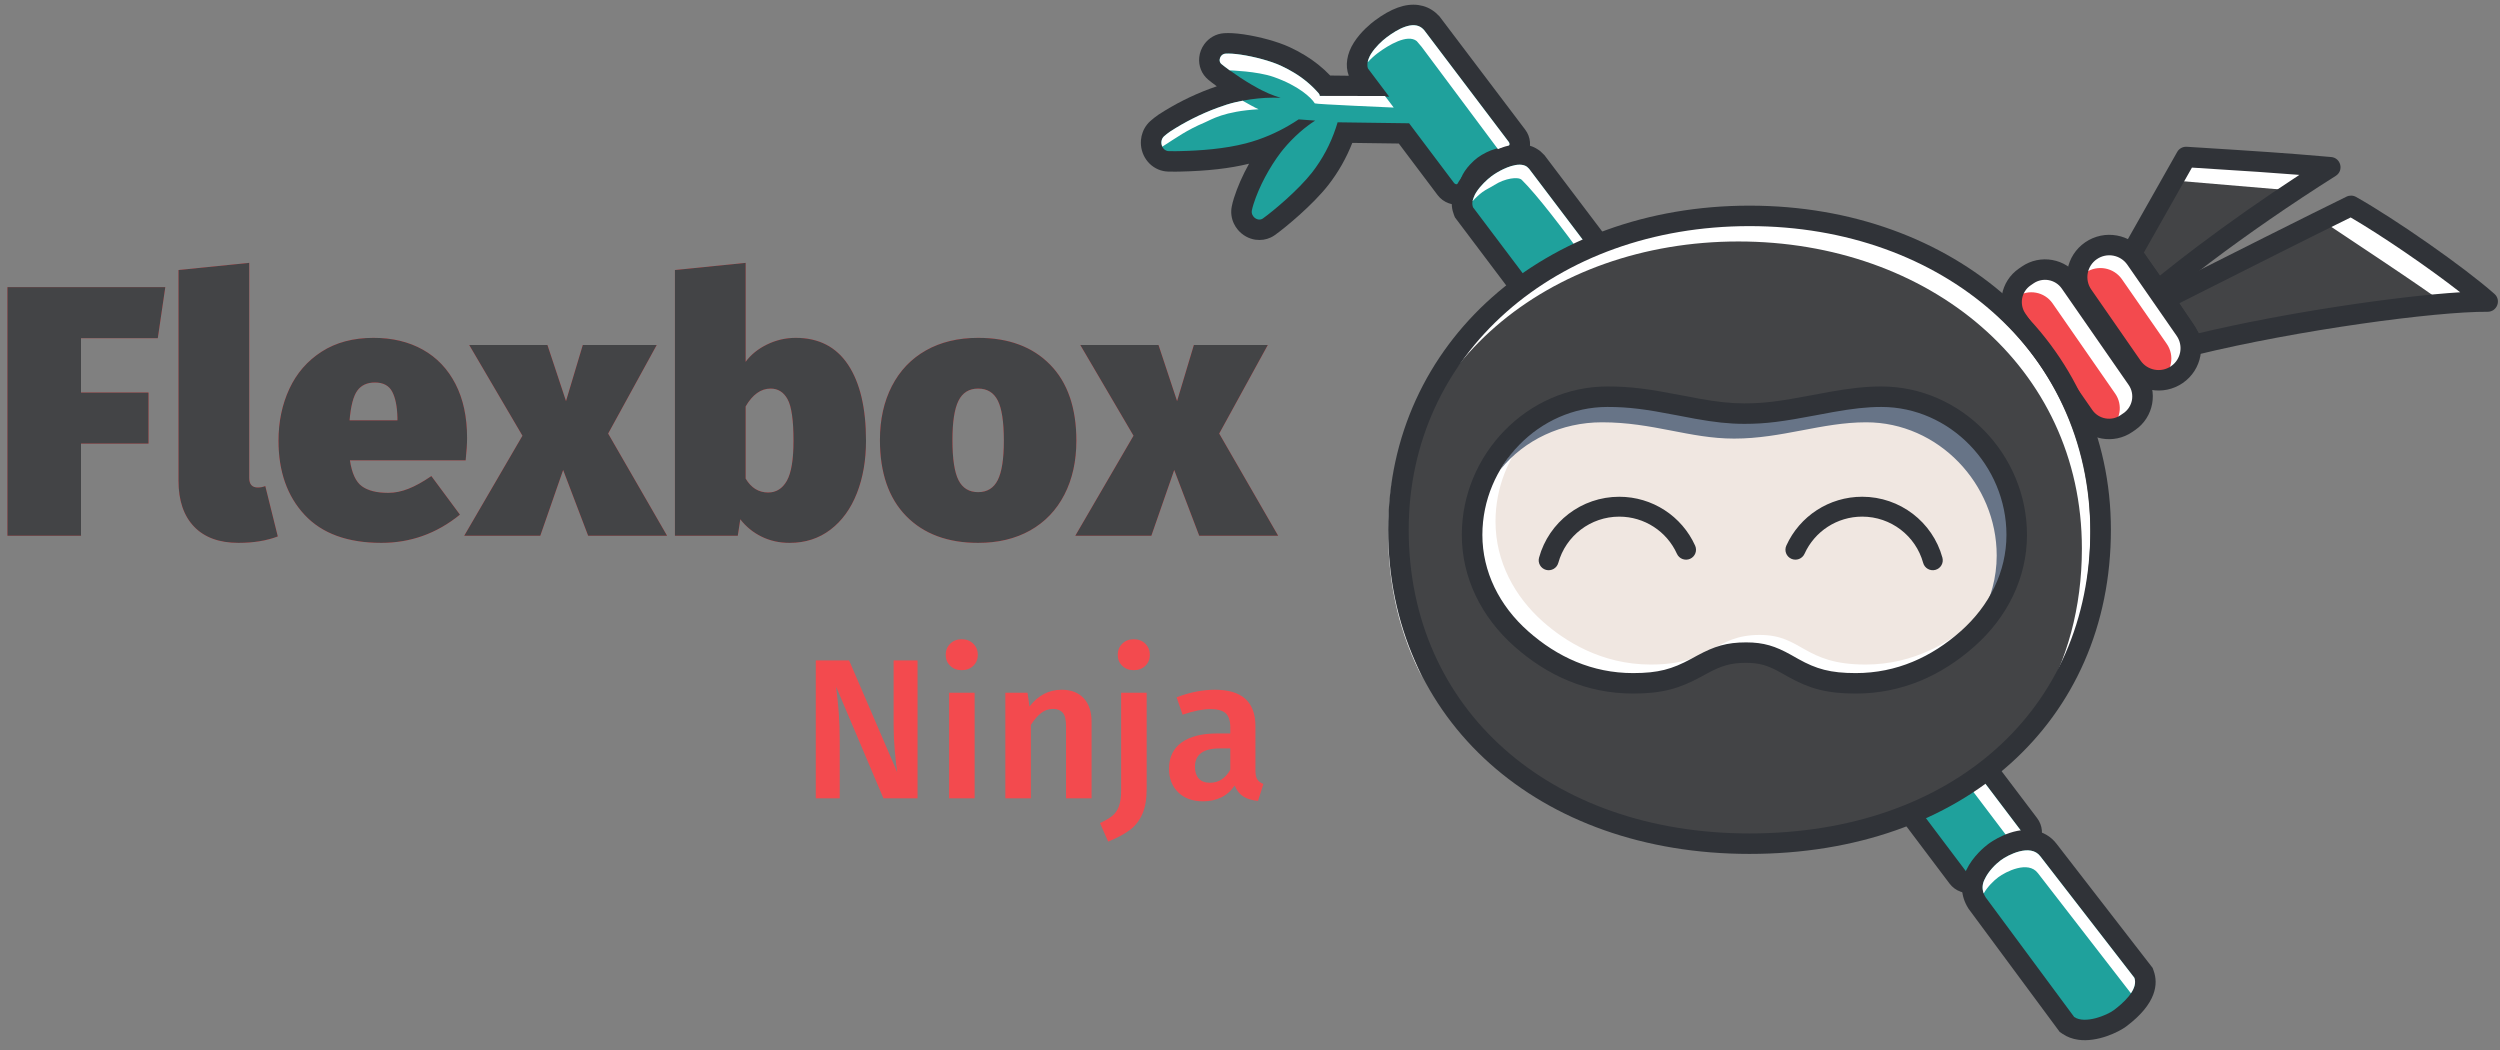 <svg height="100" viewBox="0 0 238 100" width="238" xmlns="http://www.w3.org/2000/svg" xmlns:xlink="http://www.w3.org/1999/xlink"><rect x="0" y="0" width="238" height="100" fill="#808080" stroke="none"/><defs><path id="a" d="m1.708 55v-23.664h15.028l-.714 4.862h-7.31v5.168h6.426v4.862h-6.426v8.772zm21.998.68c-1.836 0-3.247-.516-4.233-1.547s-1.479-2.488-1.479-4.369v-20.06l6.732-.68v20.468c0 .612.272.918.816.918.249 0 .487-.045.714-.136l1.19 4.794c-1.065.408-2.312.612-3.74.612zm21.76-9.996c0 .567-.045 1.281-.136 2.142h-11.016c.181 1.224.561 2.046 1.139 2.465s1.411.629 2.499.629c.635 0 1.281-.13 1.938-.391s1.383-.663 2.176-1.207l2.72 3.672c-2.199 1.791-4.692 2.686-7.48 2.686-3.219 0-5.655-.89-7.31-2.669s-2.482-4.131-2.482-7.055c0-1.813.346-3.462 1.037-4.947s1.717-2.663 3.077-3.536 3.003-1.309 4.93-1.309c1.791 0 3.355.374 4.692 1.122s2.374 1.836 3.111 3.264c.737 1.428 1.105 3.139 1.105 5.134zm-6.63-1.904c-.023-1.065-.187-1.893-.493-2.482s-.856-.884-1.649-.884c-.748 0-1.309.261-1.683.782s-.618 1.462-.731 2.822h4.556zm20.06 1.496 5.61 9.724h-7.514l-2.38-6.256-2.176 6.256h-7.242l5.542-9.52-5.066-8.636h7.446l1.768 5.338 1.598-5.338h7.038zm17.85-9.112c2.199 0 3.865.856 4.998 2.567s1.7 4.12 1.7 7.225c0 1.859-.289 3.525-.867 4.998s-1.417 2.629-2.516 3.468-2.397 1.258-3.893 1.258c-.975 0-1.864-.198-2.669-.595s-1.479-.946-2.023-1.649l-.238 1.564h-5.984v-25.296l6.732-.68v9.418c.499-.68 1.179-1.23 2.04-1.649s1.768-.629 2.72-.629zm-2.618 14.722c.771 0 1.366-.374 1.785-1.122s.629-2.017.629-3.808c0-1.949-.187-3.264-.561-3.944s-.912-1.02-1.615-1.02c-.929 0-1.723.567-2.38 1.7v6.868c.521.884 1.235 1.326 2.142 1.326zm19.992-14.722c2.901 0 5.185.85 6.851 2.55 1.666 1.7 2.499 4.114 2.499 7.242 0 1.949-.38 3.661-1.139 5.134s-1.842 2.607-3.247 3.4c-1.405.793-3.06 1.19-4.964 1.19-2.901 0-5.185-.85-6.851-2.55s-2.499-4.114-2.499-7.242c0-1.949.38-3.661 1.139-5.134s1.842-2.607 3.247-3.4 3.06-1.19 4.964-1.19zm0 4.828c-.861 0-1.485.385-1.87 1.156s-.578 2.017-.578 3.74c0 1.791.193 3.066.578 3.825s1.009 1.139 1.87 1.139 1.485-.385 1.87-1.156.578-2.017.578-3.74c0-1.791-.193-3.066-.578-3.825s-1.009-1.139-1.87-1.139zm22.95 4.284 5.61 9.724h-7.514l-2.38-6.256-2.176 6.256h-7.242l5.542-9.52-5.066-8.636h7.446l1.768 5.338 1.598-5.338h7.038z"/></defs><g fill="none" fill-rule="evenodd" transform="translate(-1 -4)"><g transform="matrix(.99 .139 -.139 .99 111.719 .918)"><path d="m87.915 76.63c-.153 0-.306-.015-.455-.045-.44-.089-.841-.304-1.16-.622l-12.422-12.425-.13-.23c-.273-.481-.402-1.021-.382-1.604.005-.149.02-.305.045-.461.043-.263.116-.535.217-.807.043-.116.093-.237.148-.358.518-1.14 1.385-2.052 1.638-2.304l.023-.023c.402-.388.843-.739 1.311-1.044.311-.203.622-.377.922-.517.637-.295 1.252-.445 1.826-.445.52 0 1.005.119 1.44.353l.113.061.445.322 12.194 12.146c.621.618.831 1.518.55 2.348-.295.866-1.073 1.467-1.983 1.534-.084.006-.389.088-.839.393-.168.113-.323.237-.465.372-.07.071-.228.24-.396.484-.098.142-.18.279-.244.411-.027.055-.053.113-.075.173-.044.117-.048.172-.048.175-.047.689-.398 1.308-.964 1.702-.17.119-.354.213-.549.281-.243.085-.5.13-.762.13" fill="#303338"/><path d="m92.113 70.567c.138-.01.235-.101.273-.215s.018-.248-.079-.346l-12.084-12.037s0 0-0 0l-.216-.156c-.414-.223-.968-.106-1.508.145-.232.107-.461.239-.676.38-.367.239-.708.511-1.023.815-.39.388-.934 1.058-1.241 1.735-.034.075-.066.15-.093.225-.055.15-.098.299-.121.443-.012.072-.019.144-.022.214-.007.21.032.407.13.581l12.232 12.236c.049.048.106.078.166.09.059.012.121.007.177-.013.028-.01.055-.023.079-.04.073-.051.125-.131.132-.234.016-.237.076-.48.164-.719.044-.119.096-.238.153-.354.113-.232.249-.456.391-.661.213-.308.442-.574.635-.767.228-.219.473-.417.735-.593.516-.35 1.177-.682 1.796-.726" fill="#1fa19c"/><path d="m88.294 73.953c-.142.205-.278.429-.391.661-.01.021-.017.042-.027.063.051.006.103.002.151-.014.028-.01.055-.023.079-.04.073-.051.125-.132.132-.234.011-.161.048-.324.094-.487-.012.018-.025.034-.037.052" fill="#fff"/><path d="m92.307 70.007-12.084-12.037s0 0-0 0l-.216-.156c-.414-.223-.968-.106-1.508.145-.232.107-.461.239-.676.38-.367.239-.708.511-1.023.815-.39.388-.933 1.058-1.241 1.735-.034.075-.065.15-.093.225-.032.085-.057.169-.079.252.254-.363.533-.686.76-.913.316-.304.657-.575 1.023-.815.215-.14.444-.273.676-.38.541-.251 1.094-.367 1.508-.145l.216.156h0l11.596 11.551c.31-.134.633-.23.946-.253.138-.01.235-.101.273-.215.038-.113.018-.248-.079-.346" fill="#fff"/><path d="m100.507 88.987c-.565 0-1.088-.116-1.556-.346l-.299-.147-10.226-10.409-.051-.062c-.866-1.039-1.105-2.3-.674-3.555.433-1.387 1.424-2.448 1.719-2.743.194-.193 1.961-1.895 4.052-1.895.931 0 1.762.338 2.404.976l10.694 10.423.144.278c.584 1.122.735 3.003-1.861 5.59-.619.617-2.496 1.89-4.346 1.89" fill="#303338"/><path d="m104.978 82.404-10.484-10.219c-1.092-1.087-3.055.287-3.689.919-.422.42-1.006 1.186-1.242 1.97-.22.617-.113 1.185.32 1.705l9.937 10.115c1.119.551 3.082-.607 3.651-1.174.672-.67 2.079-2.219 1.508-3.316" fill="#1fa19c"/><path d="m90.804 74.727c.634-.631 2.598-2.006 3.689-.919l10.364 10.101c.251-.516.358-1.05.121-1.507l-10.485-10.219c-1.091-1.087-3.055.287-3.689.919-.422.42-1.006 1.186-1.243 1.97-.173.486-.14.941.092 1.367.273-.691.776-1.339 1.151-1.712" fill="#fff"/><path d="m12.345 24.436c-.667 0-1.312-.25-1.818-.706-.181-.163-.338-.347-.467-.548-.299-.465-.443-1-.416-1.547.012-.252.044-.537.096-.845.183-1.089.522-2.282.97-3.439-1.74.7-3.848 1.245-6.436 1.663-.141.023-.274.043-.399.062-.266.039-.5.07-.698.091-.096.011-.191.015-.285.015-.065 0-.128-.002-.192-.007-1.347-.097-2.422-1.228-2.498-2.629-.014-.255.007-.516.066-.77.064-.28.17-.543.315-.786.075-.126.161-.247.256-.36.186-.219.407-.449.661-.686l.053-.047c1.368-1.187 2.866-2.226 4.454-3.086.218-.119.431-.229.637-.333-.34-.181-.645-.353-.885-.501-.697-.427-1.13-1.176-1.156-2.005-.014-.441.086-.882.292-1.277.352-.68.98-1.161 1.722-1.318.474-.1 1.077-.152 1.793-.152l.1 0c1.548.011 3.299.243 4.463.592.536.161 1.059.351 1.555.566.95.404 1.847.935 2.666 1.579l1.757-.226c-.496-.895-.482-2.058.04-3.198.52-1.146 1.387-2.058 1.641-2.31 1.406-1.4 2.699-2.081 3.955-2.081.59 0 1.142.151 1.641.448l.074.044.412.297 9.585 9.548c.621.618.831 1.518.549 2.347-.293.865-1.071 1.467-1.982 1.534-.084.006-.389.087-.84.393-.167.113-.322.236-.464.372-.07.071-.227.24-.396.484-.098.142-.18.279-.244.409-.028.057-.053.115-.075.174-.043.118-.048.173-.048.175-.047.689-.398 1.308-.964 1.702-.17.118-.353.211-.546.28-.248.087-.505.131-.766.131-.152 0-.305-.015-.455-.045-.441-.089-.843-.305-1.162-.624l-4.342-4.348-4.395.556c-.361 1.51-.934 2.954-1.707 4.299-1.23 2.117-3.516 4.605-4.371 5.416-.114.108-.235.204-.363.286-.407.266-.888.408-1.385.408" fill="#303338"/><path d="m32.925 13.151c.516-.35 1.177-.682 1.796-.726.138-.01.235-.101.273-.214.038-.114.018-.249-.079-.346l-9.475-9.439s0 0-0 0l-.216-.156c-.962-.573-2.267.401-3.208 1.339-.39.388-.933 1.058-1.241 1.734-.034.075-.427.901-.105 1.463l2.369 2.372-6.555.843c-.025-.084-.066-.164-.137-.227-.783-.677-1.648-1.217-2.597-1.62-.405-.175-.851-.34-1.341-.487-1.026-.308-2.626-.501-3.911-.51-.584-.004-1.103.03-1.474.109-.18.038-.315.159-.392.307-.051.099-.077.21-.073.318.005.162.076.316.226.408.217.133.522.305.884.496.633.333 1.438.722 2.249 1.056.232.095.464.186.693.27.114.042.228.083.34.121.224.076.443.144.653.201.208.057.414.106.617.148.203.043.403.078.601.109-.438.04-.911.105-1.416.203-.951.189-1.876.457-2.777.803-.508.195-1.087.472-1.688.797-1.469.797-2.837 1.745-4.104 2.844-.195.182-.364.356-.501.517-.028.032-.052.067-.073.102-.042.07-.072.146-.089.222-.018.077-.024.155-.02.234.021.39.301.762.688.79.039.003.079.002.119-.002.177-.019.387-.046.623-.081.118-.018.242-.037.372-.058 2.02-.327 4.261-.819 6.173-1.61 1.525-.631 2.796-1.452 3.782-2.222.329-.257.626-.508.891-.744l1.571-.102c-.204.176-.416.371-.633.587-.217.216-.439.453-.662.713-.496.579-.944 1.194-1.342 1.844-.062.1-.124.207-.187.318-.85 1.518-1.59 3.485-1.883 5.238-.038.228-.063.437-.072.62-.007.148.035.284.109.399.037.057.082.109.132.155.227.204.569.276.823.111.028-.019.055-.04.081-.064.898-.852 2.964-3.151 4.022-4.974.81-1.41 1.364-2.921 1.661-4.535.032-.173.06-.337.083-.49.003-.02-.002-.039-0-.059l6.765-.856 5.02 5.027c.049.049.106.078.166.09.06.012.121.007.177-.013.028-.01.054-.023.079-.04.073-.051.125-.131.132-.234.016-.237.076-.48.164-.719.044-.119.096-.238.153-.354.114-.233.249-.456.391-.661.213-.308.442-.574.636-.767.228-.219.472-.417.734-.593" fill="#1fa19c"/><g fill="#fff"><path d="m6.785 8.319c.213.13.51.298.862.484.067-0 2.593-.285 4.224.04 2.496.497 3.842 1.469 4.239 1.949.061.074 7.5-.65 7.5-.65l-.978-.974-6.148.854c-.025-.084-.066-.164-.137-.227-.783-.677-1.648-1.217-2.597-1.62-.405-.175-.851-.34-1.341-.488-1.026-.308-2.626-.501-3.911-.51-.584-.004-1.103.03-1.474.109-.18.038-.314.159-.392.307-.051.099-.077.211-.073.319.005.162.076.316.226.408"/><path d="m6.001 14.039c.586-.35 1.63-1.299 4.891-1.949-.197-.031-1.393-.499-1.624-.594-.214.073-.427.149-.638.23-.509.195-1.087.472-1.688.797-1.469.796-2.837 1.745-4.104 2.843-.195.182-.364.356-.501.517-.028.033-.052.067-.073.102-.042.07-.071.145-.089.222-.018.077-.024.155-.02.234.009.161.064.318.151.451 1.234-1.056 2.064-1.879 3.694-2.853"/><path d="m30.672 16.502c.015-.007.03-.013.043-.022.073-.051.125-.131.132-.234.001-.01.004-.02.005-.031-.062.093-.123.188-.18.287"/><path d="m34.915 11.864-9.475-9.439-.216-.156c-.962-.573-2.267.401-3.208 1.339-.39.388-.933 1.058-1.24 1.735-.023.051-.208.451-.225.878.268-.394.571-.746.814-.988.942-.938 2.572-2.237 3.534-1.664l.542.481 8.604 8.69c.375-.187.288-.287.677-.315.138-.01.234-.101.273-.215.038-.113.018-.248-.08-.346"/></g><path d="m44.872 32.78c-.153 0-.306-.015-.455-.045-.441-.089-.843-.305-1.162-.624l-12.42-12.424-.13-.231c-.272-.481-.401-1.019-.382-1.601.005-.152.02-.31.046-.466.042-.258.115-.528.216-.802.043-.115.092-.234.145-.352.521-1.147 1.387-2.058 1.641-2.311l.023-.023c.402-.387.843-.738 1.311-1.044.31-.202.621-.376.922-.516.638-.295 1.252-.445 1.826-.445.52 0 1.004.119 1.439.353l.113.061.446.323 12.194 12.146c.621.618.831 1.518.549 2.348-.293.865-1.071 1.467-1.982 1.534-.084.006-.389.088-.839.393-.167.113-.322.237-.464.372-.07.071-.227.24-.396.483-.098.142-.18.279-.244.41-.028.057-.053.115-.075.174-.044.117-.048.172-.048.175-.047.689-.398 1.308-.964 1.702-.169.118-.352.212-.546.28-.248.087-.504.131-.765.131" fill="#303338"/><path d="m37.179 14.119-.216-.156c-.414-.223-.968-.106-1.508.144-.232.108-.461.24-.676.38-.367.239-.708.511-1.023.815-.39.388-.933 1.058-1.241 1.735-.034.075-.065.15-.093.225-.056.15-.098.299-.121.443-.012.072-.019.144-.021.213-.007.21.032.407.13.581l12.232 12.236c.049.049.106.078.166.09.06.012.121.007.177-.013.028-.01.054-.023.079-.04.073-.051.125-.132.132-.234.016-.238.076-.481.164-.719.044-.12.096-.238.153-.354.114-.232.249-.456.391-.661.213-.308.442-.574.636-.768.228-.219.472-.416.734-.593.517-.35 1.177-.682 1.796-.726.138-.01.235-.101.273-.215.038-.113.018-.248-.079-.346z" fill="#1fa19c"/><path d="m49.263 26.156-12.084-12.037-.216-.156c-.414-.223-.968-.106-1.508.145-.232.107-.461.239-.676.38-.367.239-.708.511-1.024.815-.39.388-.933 1.058-1.24 1.735-.034.075-.066.15-.093.225-.055.15-.14.587-.142.657 0 .004 0.0.007 0.0.01.27-.401.578-.758.824-1.003.316-.304.692-.529 1.024-.815.896-.773 2.133-1.128 2.511-.849 3.28 2.429 11.59 11.486 11.59 11.486.375-.187.454-.004.843-.032.138-.01.234-.101.273-.215.038-.113.018-.248-.08-.346" fill="#fff"/></g><g transform="translate(203.783 22.369)"><path d="m.169 11.239s15.357-7.465 20.711-10.08c3.413 1.924 10.134 6.492 13.161 9.172-3.809-.03-19.413 1.9-30.673 4.659z" fill="#434446"/><path d="m18.459 2.77s10.704 7.075 10.971 7.45c1.34-.103 3.833-.177 3.833-.177s-9.92-7.904-11.944-8.589c-1.748.666-2.86 1.316-2.86 1.316" fill="#fff"/><path d="m6.547 13.352c8.289-1.975 18.871-3.518 24.88-3.898-3.045-2.374-7.502-5.422-10.427-7.122-1.745.856-4.203 2.079-7.195 3.58-.072.036-.072.036-.145.073-2.184 1.095-4.515 2.268-6.84 3.441-.767.387-1.481.748-2.127 1.074zm-3.487-4.213c.181-.092.392-.198.629-.318.677-.342 1.433-.724 2.247-1.135 2.326-1.174 4.659-2.348 6.844-3.444.073-.036.073-.036.145-.073 3.275-1.642 5.912-2.953 7.68-3.817.29-.142.631-.132.912.027 3.7 2.085 10.251 6.644 13.172 9.23.675.598.246 1.71-.658 1.703-4.93-.038-18.084 1.741-27.695 4.095-.405.099-.828-.068-1.055-.417l-2.823-4.342c-.316-.485-.14-1.136.378-1.398.039-.02.039-.02.222-.113z" fill="#303338" fill-rule="nonzero"/></g><g transform="translate(202.478 17.821)"><path d="m.153 11.989 6.678-10.843s10.831.473 13.302 1.061c-10.146 6.562-17.691 12.707-17.691 12.707z" fill="#434446"/><path d="m6.389 1.572-1.008 1.781 11.092.939 2.937-2.064z" fill="#fff"/><path d="m2.6 10.255 1.536 2.172c.106-.086.217-.176.334-.27.941-.758 2.041-1.615 3.291-2.557 2.911-2.193 6.145-4.474 9.662-6.772-2.225-.179-4.802-.354-10.229-.694zm-2.008-.42 5.198-9.19c.184-.326.539-.518.913-.494 7.388.461 9.75.632 12.665.885.025.002.025.002.05.004.431.037.707.061 1.025.087.935.077 1.235 1.294.443 1.794-4.415 2.789-8.422 5.578-11.947 8.234-1.232.928-2.316 1.773-3.241 2.518-.323.26-.603.489-.838.684-.14.116-.234.195-.279.234-.438.373-1.103.29-1.435-.179l-2.502-3.537c-.217-.307-.238-.712-.053-1.04z" fill="#303338" fill-rule="nonzero"/></g><g transform="translate(197.587 26.266)"><path d="m6.517 12.782-4.908-7.073c-.904-1.303-.576-3.089.731-3.989 1.308-.9 3.1-.574 4.004.728l4.907 7.073c.904 1.303.577 3.088-.731 3.989-1.307.9-3.1.574-4.004-.729" fill="#f34a4e"/><path d="m1.147 4.607c-.202-1.078.229-2.223 1.193-2.886 1.308-.9 3.1-.574 4.004.728l4.907 7.073c.904 1.303.577 3.088-.731 3.989-.497.342-1.064.507-1.625.509.052-.031.103-.063.154-.098 1.135-.781 1.419-2.331.635-3.461l-4.258-6.136c-.784-1.13-2.34-1.413-3.474-.632-.352.243-.623.559-.804.914z" fill="#fff"/><path d="m7.197 12.066c.655.944 1.955 1.181 2.903.528.948-.653 1.185-1.947.53-2.892l-4.695-6.767c-.655-.944-1.955-1.181-2.903-.528-.948.653-1.185 1.947-.53 2.892zm-6.304-5.659c-1.27-1.83-.81-4.339 1.027-5.603 1.837-1.264 4.355-.807 5.625 1.023l4.695 6.767c1.27 1.83.81 4.339-1.027 5.603-1.837 1.265-4.356.807-5.625-1.023z" fill="#303338" fill-rule="nonzero"/></g><g transform="translate(191.391 28.54)"><path d="m7.99 15.041-6.364-9.172c-.916-1.321-.585-3.132.742-4.045l.267-.184c1.326-.913 3.145-.582 4.061.739l6.364 9.172c.916 1.321.584 3.132-.742 4.046l-.267.184c-1.326.913-3.144.582-4.061-.739" fill="#f34a4e"/><path d="m1.113 4.063c.047-.868.482-1.706 1.256-2.239l.267-.184c1.326-.913 3.145-.582 4.061.739l6.364 9.172c.916 1.321.584 3.132-.742 4.046l-.267.184c-.56.386-1.209.55-1.84.51.078-.004.156-.011.234-.021 1.037-.788 1.282-2.254.532-3.334l-5.964-8.595c-.771-1.112-2.302-1.39-3.417-.622l-.324.223c-.056.039-.11.079-.161.122z" fill="#fff"/><path d="m11.496 14.978.267-.183c.882-.607 1.103-1.812.493-2.69l-6.364-9.172c-.609-.878-1.818-1.098-2.7-.491l-.268.184c-.882.607-1.103 1.811-.493 2.69l6.364 9.172c.61.878 1.819 1.098 2.701.491zm-4.31.618-6.364-9.172c-1.224-1.764-.78-4.182.99-5.401l.268-.184c1.771-1.219 4.199-.778 5.422.986l6.364 9.172c1.223 1.764.78 4.182-.991 5.401l-.267.183c-1.771 1.219-4.198.778-5.422-.986z" fill="#303338" fill-rule="nonzero"/></g><g transform="translate(133.022 23.343)"><path d="m67.957 31.092c0-17.76-14.964-29.883-33.424-29.883s-33.424 12.123-33.424 29.883c0 17.76 14.022 29.883 33.424 29.883 19.728 0 33.424-12.123 33.424-29.883" fill="#df51a3"/><path d="m67.957 31.092c0-17.76-14.964-29.883-33.424-29.883s-33.424 12.123-33.424 29.883c0 17.76 14.022 29.883 33.424 29.883 19.728 0 33.424-12.123 33.424-29.883" fill="#434446"/><path d="m62.212 47.81c2.556-4.255 3.962-9.304 3.962-14.931 0-17.374-14.639-29.234-32.697-29.234-18.058 0-32.697 11.86-32.697 29.234 0 4.518.928 8.663 2.634 12.324-2.119-4.024-3.282-8.671-3.282-13.785 0-17.76 14.964-29.883 33.424-29.883s33.424 12.123 33.424 29.883c0 6.259-1.701 11.818-4.767 16.392z" fill="#fff"/><path d="m68.936 31.092c0 18.28-14.108 30.858-34.402 30.858-20.083 0-34.402-12.678-34.402-30.858 0-17.896 14.93-30.858 34.402-30.858s34.402 12.961 34.402 30.858zm-1.957 0c0-16.756-13.999-28.909-32.446-28.909s-32.446 12.153-32.446 28.909c0 17.049 13.395 28.909 32.446 28.909 19.259 0 32.446-11.756 32.446-28.909z" fill="#303338" fill-rule="nonzero"/></g><g transform="translate(139.87 40.558)"><path d="m39.774 1.696c-4.245 0-8.018 1.552-12.578 1.552-4.245 0-7.704-1.552-12.578-1.552-6.86 0-12.42 5.853-12.42 12.685 0 3.844 1.844 7.179 4.52 9.547 2.064 1.827 5.542 4.078 10.259 4.078 5.927 0 5.975-2.819 10.377-2.819 4.088 0 4.135 2.819 10.062 2.819 4.717 0 8.194-2.251 10.259-4.078 2.676-2.368 4.52-5.703 4.52-9.547 0-6.833-5.561-12.685-12.42-12.685" fill="#f0e7e1"/><path d="m38.72 26.707c-5.927 0-5.975-2.819-10.062-2.819-4.402 0-4.449 2.819-10.377 2.819-4.717 0-8.194-2.251-10.259-4.078-2.676-2.368-4.52-5.703-4.52-9.547 0-3.171 1.198-6.129 3.167-8.39-2.732 2.356-4.472 5.869-4.472 9.69 0 3.844 1.844 7.179 4.52 9.547 2.064 1.827 5.542 4.078 10.259 4.078 5.927 0 5.975-2.819 10.377-2.819 4.088 0 4.135 2.819 10.062 2.819 4.717 0 8.194-2.251 10.259-4.078.443-.391.86-.812 1.252-1.254-2.07 1.819-5.528 4.033-10.206 4.033" fill="#fff"/><path d="m26.218 5.197c4.559 0 8.332-1.552 12.578-1.552 6.86 0 12.42 5.853 12.42 12.685 0 2.114-.561 4.074-1.508 5.804 1.72-2.146 2.812-4.798 2.812-7.753 0-6.833-5.561-12.685-12.42-12.685-4.245 0-8.018 1.552-12.578 1.552-4.245 0-7.704-1.552-12.578-1.552-4.668 0-8.835 2.539-10.957 6.424 2.278-2.813 5.813-4.475 9.653-4.475 4.874 0 8.333 1.552 12.578 1.552z" fill="#677487"/><g fill="#303338" fill-rule="nonzero"><path d="m40.24.235c7.601 0 13.859 6.451 13.859 14.13 0 4.072-1.86 7.836-5.016 10.629-3.099 2.742-6.86 4.475-11.289 4.475-2.78 0-4.439-.486-6.411-1.586-.125-.07-.599-.339-.712-.402-1.223-.682-2.016-.936-3.312-.936-1.475 0-2.343.272-3.725 1.019-.096.052-.492.269-.595.324-2.046 1.106-3.67 1.58-6.44 1.58-4.429 0-8.19-1.733-11.289-4.475-3.156-2.793-5.016-6.557-5.016-10.629 0-7.679 6.257-14.13 13.859-14.13 2.199 0 3.872.226 6.953.823 1.157.224 1.291.25 1.756.333 1.712.308 3.006.454 4.335.454 1.897 0 3.392-.205 6.461-.788.903-.171 1.16-.22 1.595-.297 1.982-.354 3.462-.525 4.988-.525zm0 1.949c-1.389 0-2.764.158-4.642.494-.426.076-.679.124-1.574.294-3.184.604-4.77.822-6.827.822-1.464 0-2.866-.158-4.682-.485-.477-.086-.613-.112-1.781-.338-2.966-.574-4.539-.787-6.58-.787-6.506 0-11.902 5.564-11.902 12.181 0 3.488 1.604 6.734 4.359 9.172 2.769 2.45 6.096 3.983 9.989 3.983 2.417 0 3.73-.383 5.507-1.344.097-.053.493-.269.595-.324 1.645-.889 2.813-1.255 4.659-1.255 1.675 0 2.776.353 4.267 1.184.122.068.596.337.713.402 1.696.946 3.033 1.337 5.455 1.337 3.894 0 7.22-1.533 9.989-3.983 2.755-2.438 4.359-5.684 4.359-9.172 0-6.617-5.397-12.181-11.902-12.181z"/><path d="m9.479 17.031c-.139.504-.661.801-1.167.663-.506-.138-.804-.659-.665-1.163.935-3.399 4.047-5.798 7.636-5.798 3.147 0 5.957 1.846 7.224 4.656.215.477.001 1.037-.477 1.251-.479.214-1.041.001-1.256-.475-.964-2.136-3.099-3.539-5.491-3.539-2.728 0-5.094 1.824-5.804 4.406z"/><path d="m46.047 16.531c.139.504-.159 1.025-.665 1.163-.506.138-1.029-.159-1.167-.663-.71-2.582-3.076-4.406-5.804-4.406-2.393 0-4.527 1.403-5.491 3.539-.215.477-.777.69-1.256.475-.479-.214-.692-.774-.477-1.251 1.268-2.81 4.077-4.656 7.224-4.656 3.589 0 6.702 2.399 7.636 5.798z"/></g></g><use fill="#f34a4e" xlink:href="#a"/><use fill="#434446" xlink:href="#a"/><path d="m88.351 80h-3.249l-4.503-10.621c.114.937.199 1.786.257 2.546s.086 1.666.086 2.717v5.358h-2.28v-13.129h3.173l4.579 10.64c-.076-.507-.152-1.175-.228-2.005s-.114-1.656-.114-2.479v-6.156h2.28zm5.434-10.051v10.051h-2.432v-10.051zm-1.235-5.092c.456 0 .826.142 1.111.427s.427.636.427 1.054-.142.766-.427 1.045-.655.418-1.111.418c-.443 0-.807-.139-1.093-.418s-.427-.627-.427-1.045.142-.769.427-1.054.649-.427 1.093-.427zm9.519 4.807c.899 0 1.599.269 2.099.807s.75 1.289.75 2.252v7.277h-2.432v-6.897c0-.595-.104-1.013-.314-1.254s-.516-.361-.921-.361c-.418 0-.795.13-1.131.39-.336.26-.662.636-.979 1.131v6.992h-2.432v-10.051h2.109l.19 1.311c.823-1.064 1.843-1.596 3.059-1.596zm8.094 9.443c0 .988-.142 1.795-.427 2.422s-.687 1.13-1.206 1.51-1.197.741-2.033 1.083l-.779-1.767c.494-.228.88-.453 1.159-.674s.491-.522.636-.902.218-.887.218-1.52v-9.31h2.432zm-1.235-14.25c.456 0 .826.142 1.111.427s.427.636.427 1.054-.142.766-.427 1.045-.655.418-1.111.418c-.443 0-.807-.139-1.093-.418s-.427-.627-.427-1.045.142-.769.427-1.054.649-.427 1.093-.427zm11.59 12.483c0 .393.06.681.18.865s.313.326.58.427l-.513 1.615c-.57-.051-1.035-.19-1.397-.418s-.636-.576-.827-1.045c-.342.507-.769.883-1.282 1.131s-1.086.37-1.72.37c-1.001 0-1.792-.285-2.375-.855s-.874-1.317-.874-2.242c0-1.089.396-1.922 1.188-2.498s1.922-.865 3.392-.865h1.254v-.57c0-.646-.149-1.099-.447-1.359s-.776-.39-1.435-.39c-.735 0-1.621.177-2.66.532l-.57-1.653c1.254-.481 2.47-.722 3.648-.722 2.571 0 3.857 1.153 3.857 3.458zm-4.332 1.178c.823 0 1.469-.412 1.938-1.235v-2.033h-1.007c-1.571 0-2.356.583-2.356 1.748 0 .481.12.855.361 1.121s.595.399 1.064.399z" fill="#f34a4e"/></g></svg>